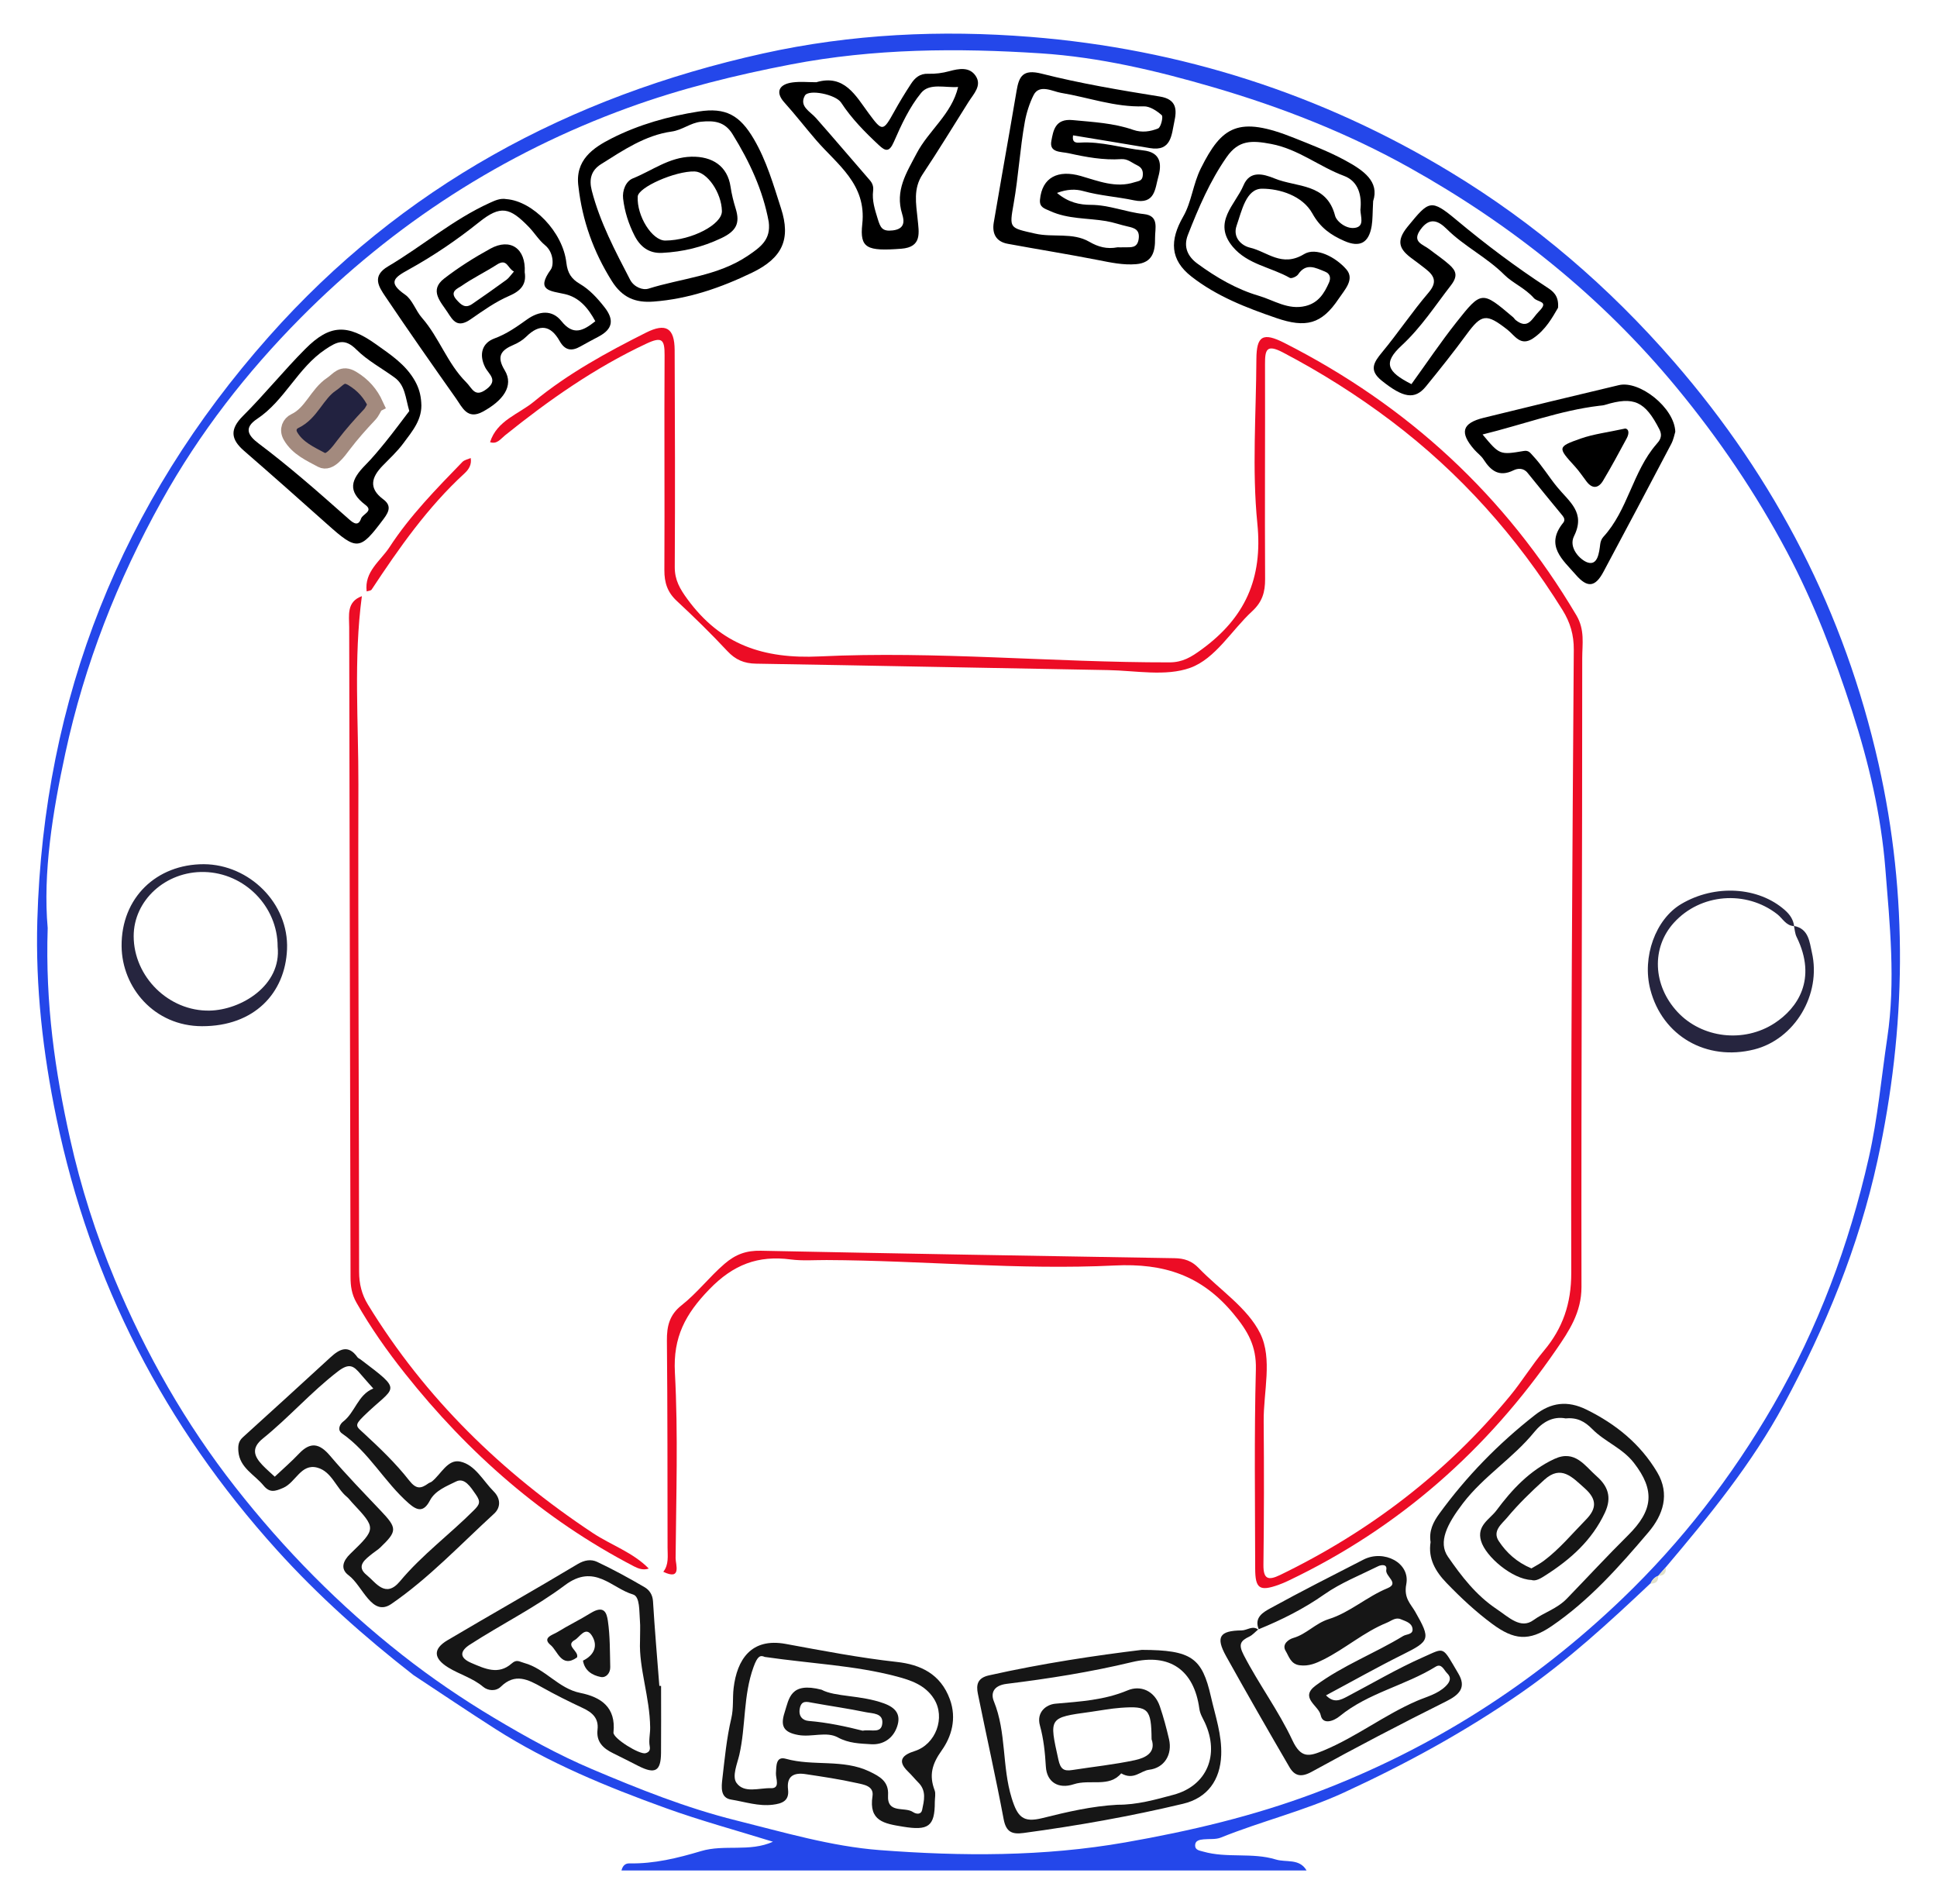 <svg
   xmlns:dc="http://purl.org/dc/elements/1.1/"
   xmlns:cc="http://creativecommons.org/ns#"
   xmlns:rdf="http://www.w3.org/1999/02/22-rdf-syntax-ns#"
   xmlns:svg="http://www.w3.org/2000/svg"
   xmlns="http://www.w3.org/2000/svg"
   id="svg2"
   xml:space="preserve"
   enable-background="new 0 0 375.349 368.912"
   viewBox="0 0 375.349 368.912"
   height="368.912px"
   width="375.349px"
   y="0px"
   x="0px"
   version="1.1"><defs
     id="defs70" /><g
     id="Layer_2" /><g
     id="g6"><path
       d="m 120.43,362.396 c 0.197,-0.801 0.641,-1.39 1.52,-1.371 4.788,0.098 9.389,-1.032 13.9,-2.382 4.521,-1.353 9.387,0.232 13.933,-1.814 -7.041,-2.187 -14.004,-4.07 -20.767,-6.513 -11.436,-4.129 -22.688,-8.742 -32.997,-15.32 C 90.678,331.587 85.427,328.037 80.135,324.551 70.657,317.172 61.698,309.213 53.643,300.294 31.914,276.236 17.535,248.422 10.933,216.613 8.309,203.969 6.863,191.228 7.232,178.328 8.47,135.198 23.506,97.448 52.095,65.213 77.817,36.211 110.263,18.684 147.881,10.354 c 17.088,-3.785 34.486,-4.588 51.808,-3.205 29.081,2.321 56.381,11.059 81.369,26.192 16.352,9.903 30.734,22.242 43.341,36.776 19.706,22.722 33.026,48.59 39.617,77.843 5.764,25.583 5.384,51.227 -0.196,76.873 -3.638,16.714 -10.088,32.336 -18.135,47.252 -6.188,11.471 -14.474,21.616 -22.897,31.569 -0.482,0.547 -0.965,1.093 -1.447,1.638 0,0 -0.015,0.016 -0.014,0.016 -0.709,0.285 -1.199,0.787 -1.476,1.498 l -0.051,-0.008 c -7.959,7.514 -15.995,14.895 -25.036,21.175 -10.853,7.538 -22.349,13.803 -34.327,19.322 -7.738,3.566 -16.009,5.561 -23.87,8.729 -0.994,0.401 -2.216,0.229 -3.329,0.341 -0.759,0.078 -1.624,0.202 -1.65,1.146 -0.026,0.942 0.829,1.019 1.572,1.23 4.607,1.316 9.487,0.128 14.061,1.528 2.011,0.615 4.577,-0.252 5.96,2.125 M 9.241,179.813 c -0.478,14.687 1.431,27.798 4.344,40.857 2.086,9.355 4.987,18.431 8.652,27.206 6.012,14.398 13.689,27.916 23.353,40.242 9.501,12.119 20.226,22.992 32.351,32.521 5.664,4.45 11.598,8.491 17.746,12.165 6.145,3.672 12.464,7.183 19.044,9.967 9.077,3.842 18.23,7.514 27.888,9.92 9.229,2.299 18.455,5.043 27.859,5.76 15.851,1.209 31.717,1.288 47.604,-1.497 12.597,-2.208 24.895,-5.112 36.813,-9.603 22.373,-8.433 42.175,-21.031 59.428,-37.568 11.55,-11.071 21.269,-23.641 29.279,-37.472 8.697,-15.019 14.703,-31.094 18.539,-48.04 1.738,-7.681 2.419,-15.471 3.575,-23.214 1.639,-10.973 0.484,-21.965 -0.38,-32.822 -0.817,-10.286 -3.212,-20.512 -6.429,-30.441 -3.436,-10.603 -7.383,-20.988 -12.619,-30.85 C 340.251,95.576 333.081,85.012 324.865,75.062 310.336,57.465 292.879,43.508 273.073,32.454 261.089,25.765 248.358,20.774 235.135,16.912 224.155,13.704 213.019,11.075 201.7,10.338 185.551,9.286 169.392,9.383 153.274,12.481 142.506,14.55 131.962,17.155 121.723,20.878 97.534,29.675 76.292,43.393 58.238,61.609 47.799,72.142 38.692,83.824 31.351,97.013 22.727,112.507 16.384,128.717 12.669,145.888 10.177,157.41 8.298,169.162 9.241,179.813 Z"
       id="path8"
       style="clip-rule:evenodd;fill:#2447ea;fill-rule:evenodd;fill-opacity:1" /><path
       d="m 321.34,305.292 c 0.482,-0.545 0.965,-1.091 1.447,-1.638 0.121,1.076 -0.306,1.672 -1.447,1.638 z"
       id="path10"
       style="clip-rule:evenodd;fill:#e1e1ca;fill-rule:evenodd" /><path
       d="m 319.851,306.806 c 0.276,-0.711 0.767,-1.213 1.476,-1.498 0.059,1.043 -0.439,1.536 -1.476,1.498 z"
       id="path12"
       style="clip-rule:evenodd;fill:#e1e1ca;fill-rule:evenodd" /><path
       d="m 128.532,304.53 c 1.105,-1.407 0.83,-3.068 0.827,-4.665 -0.02,-13.375 -0.001,-26.75 -0.127,-40.124 -0.026,-2.798 0.493,-4.998 2.843,-6.849 3.019,-2.376 5.372,-5.485 8.312,-8.02 2.177,-1.876 4.254,-2.602 7.031,-2.545 26.733,0.544 53.469,1.007 80.204,1.444 1.868,0.03 3.328,0.525 4.645,1.895 4.054,4.215 9.48,7.711 11.939,12.689 2.418,4.896 0.617,11.286 0.668,17.019 0.08,9.249 0.072,18.5 -0.047,27.749 -0.037,2.854 0.911,3.148 3.246,2.018 17.296,-8.386 32.245,-19.804 44.492,-34.631 2.339,-2.83 4.257,-6.006 6.645,-8.854 3.59,-4.278 5.279,-9.067 5.266,-15.033 -0.093,-40.243 0.224,-80.488 0.491,-120.732 0.02,-2.878 -0.68,-5.282 -2.19,-7.71 -8.854,-14.231 -19.851,-26.542 -33.203,-36.63 -6.598,-4.985 -13.613,-9.407 -20.978,-13.27 -3.192,-1.674 -3.47,-0.492 -3.462,2.284 0.04,13.875 -0.061,27.75 0.016,41.624 0.014,2.535 -0.551,4.435 -2.501,6.233 -4.018,3.704 -7.104,9.19 -11.996,10.962 -4.757,1.723 -10.608,0.536 -15.976,0.443 -22.732,-0.39 -45.463,-0.872 -68.195,-1.244 -2.296,-0.038 -3.964,-0.752 -5.542,-2.445 -3.141,-3.367 -6.441,-6.593 -9.813,-9.73 -1.803,-1.678 -2.396,-3.54 -2.384,-5.959 0.072,-13.875 -0.045,-27.75 0.04,-41.625 0.019,-3.055 -0.502,-3.66 -3.523,-2.245 -9.981,4.676 -18.887,10.925 -27.423,17.791 -0.815,0.655 -1.519,1.755 -2.874,1.299 1.325,-4.21 5.547,-5.42 8.487,-7.846 6.584,-5.432 14.098,-9.536 21.721,-13.369 3.863,-1.942 5.545,-0.93 5.563,3.394 0.058,13.994 0.101,27.988 0.02,41.982 -0.015,2.557 1,4.271 2.479,6.288 6.441,8.778 14.658,11.583 25.588,11.061 22.576,-1.079 45.176,1.182 67.787,1.153 2.567,-0.003 4.219,-1.026 6.234,-2.496 8.396,-6.123 11.879,-13.698 10.808,-24.378 -1.055,-10.517 -0.237,-21.225 -0.189,-31.848 0.021,-4.568 1.26,-5.285 5.449,-3.158 23.921,12.148 42.857,29.604 56.56,52.76 1.677,2.833 1.131,5.577 1.132,8.287 0.014,40.618 -0.211,81.236 -0.145,121.854 0.008,4.942 -2.447,8.575 -4.875,12.107 -13.347,19.417 -30.481,34.571 -51.847,44.76 -0.67,0.319 -1.353,0.621 -2.052,0.866 -3.611,1.262 -4.449,0.7 -4.455,-3.195 -0.02,-12.87 -0.201,-25.745 0.133,-38.607 0.118,-4.517 -1.572,-7.412 -4.365,-10.773 -6.174,-7.427 -13.449,-9.797 -23.017,-9.326 -18.583,0.913 -37.186,-0.971 -55.795,-1.055 -2.32,-0.011 -4.671,0.184 -6.956,-0.115 -6.327,-0.828 -11.113,0.97 -15.781,5.79 -4.63,4.782 -7.036,9.251 -6.666,16.111 0.646,11.965 0.236,23.989 0.137,35.986 -0.011,1.172 1.241,4.374 -2.386,2.628 z"
       id="path14"
       style="clip-rule:evenodd;fill:#ec0c25;fill-rule:evenodd;fill-opacity:1" /><path
       d="m 243.913,315.657 c -0.942,-2.298 0.908,-3.318 2.281,-4.072 5.938,-3.261 11.985,-6.322 18.016,-9.414 3.934,-2.016 9.095,0.607 8.298,4.752 -0.524,2.73 0.861,3.814 1.751,5.38 2.977,5.235 2.854,5.626 -2.392,8.233 -4.951,2.46 -9.772,5.184 -14.914,7.931 1.511,1.57 2.798,0.921 4.087,0.244 4.927,-2.587 9.737,-5.436 14.816,-7.674 4.211,-1.855 3.544,-2.199 6.743,3.212 1.591,2.69 0.225,4.094 -2.375,5.389 -8.771,4.37 -17.46,8.916 -26.045,13.64 -2.089,1.149 -3.323,0.793 -4.324,-0.925 -4.146,-7.116 -8.245,-14.26 -12.252,-21.456 -2.074,-3.726 -1.291,-4.968 2.992,-5.009 1.08,-0.01 2.101,-1.005 3.206,-0.175 -0.567,0.466 -1.066,1.06 -1.704,1.366 -1.739,0.836 -2.157,1.516 -1.084,3.592 2.922,5.649 6.751,10.792 9.429,16.504 1.678,3.577 3.265,3.137 6.075,1.965 6.325,-2.636 11.766,-6.885 18.055,-9.602 1.86,-0.804 3.983,-1.299 5.559,-2.83 0.885,-0.861 1.166,-1.691 0.288,-2.531 -0.601,-0.574 -1.056,-1.979 -2.213,-1.264 -5.955,3.68 -13.081,5.07 -18.606,9.593 -1.218,0.998 -3.299,1.693 -3.672,-0.19 -0.368,-1.866 -4.184,-3.373 -0.975,-5.754 5.255,-3.896 11.407,-6.209 16.951,-9.591 0.646,-0.394 2.011,-0.245 1.803,-1.479 -0.187,-1.105 -1.352,-1.385 -2.245,-1.767 -1.042,-0.445 -1.813,0.3 -2.732,0.675 -4.432,1.804 -8.023,5.01 -12.258,7.129 -1.476,0.738 -2.864,1.33 -4.607,1.113 -1.764,-0.219 -2.086,-1.721 -2.734,-2.785 -0.803,-1.317 0.637,-2.266 1.471,-2.504 2.573,-0.733 4.269,-2.841 6.908,-3.666 4.038,-1.264 7.344,-4.326 11.35,-5.974 2.416,-0.993 -0.484,-2.278 -0.228,-3.584 0.216,-1.095 -0.936,-0.996 -1.583,-0.675 -3.517,1.747 -7.242,3.217 -10.427,5.452 -3.994,2.802 -8.247,4.928 -12.709,6.751 z"
       id="path16"
       style="clip-rule:evenodd;fill:#161616;fill-rule:evenodd;fill-opacity:1" /><path
       d="m 204.821,37.38 c 2.226,1.873 4.423,2.306 6.546,2.309 3.559,0.006 6.814,1.415 10.284,1.786 3.044,0.327 2.145,2.791 2.173,4.679 0.039,2.582 -0.493,4.756 -3.651,5.027 -2.504,0.215 -4.909,-0.311 -7.352,-0.79 -5.833,-1.143 -11.705,-2.077 -17.551,-3.157 -2.261,-0.417 -3.061,-1.982 -2.698,-4.132 1.007,-5.958 2.069,-11.907 3.106,-17.86 0.442,-2.542 0.886,-5.083 1.311,-7.628 0.468,-2.801 1.203,-4.271 4.862,-3.342 7.522,1.909 15.217,3.197 22.891,4.429 3.378,0.542 3.298,2.666 2.815,4.89 -0.539,2.486 -0.548,5.813 -4.729,5.101 -4.96,-0.844 -9.927,-1.646 -14.897,-2.468 -0.224,1.47 0.643,1.449 1.364,1.404 4.17,-0.26 8.136,1.075 12.214,1.506 3.465,0.366 3.635,2.698 2.943,5.145 -0.636,2.248 -0.595,5.393 -4.716,4.527 -3.247,-0.682 -6.587,-0.891 -9.823,-1.789 -1.447,-0.402 -3.082,-0.397 -5.092,0.363 z m 11.721,10.537 c 0.358,0 0.857,0.014 1.355,-0.002 1.207,-0.041 2.501,0.249 2.757,-1.635 0.24,-1.775 -0.811,-2.108 -2.101,-2.393 -1.417,-0.312 -2.76,-0.809 -4.23,-1.055 -3.6,-0.604 -7.366,-0.362 -10.815,-1.938 -1.076,-0.492 -2.122,-0.697 -1.981,-2.207 0.405,-4.357 3.517,-5.846 7.91,-4.589 3.313,0.947 6.755,2.4 10.412,1.21 0.712,-0.231 1.468,-0.207 1.588,-1.22 0.117,-0.992 -0.163,-1.632 -1.113,-2.079 -0.993,-0.468 -1.791,-1.262 -3.051,-1.178 -3.453,0.229 -6.823,-0.394 -10.181,-1.139 -1.526,-0.339 -3.811,-0.071 -3.359,-2.409 0.37,-1.922 0.692,-4.346 4.116,-4.016 3.974,0.383 7.944,0.569 11.737,1.893 1.692,0.591 3.347,0.327 4.83,-0.275 0.537,-0.218 1.028,-2.268 0.706,-2.56 -0.943,-0.852 -2.324,-1.761 -3.501,-1.72 -5.566,0.193 -10.708,-1.739 -16.048,-2.618 -1.522,-0.251 -4.173,-1.772 -5.286,0.436 -0.777,1.541 -1.384,3.442 -1.697,5.169 -0.949,5.24 -1.238,10.598 -2.165,15.842 -0.86,4.871 -0.866,4.685 4.166,5.829 3.5,0.797 7.267,-0.283 10.492,1.581 1.72,0.995 3.394,1.462 5.459,1.073 z"
       id="path18"
       style="clip-rule:evenodd;fill:#000000;fill-rule:evenodd;fill-opacity:1" /><path
       d="m 46.194,281.206 c -0.084,-1.059 -0.017,-1.941 0.863,-2.736 5.688,-5.136 11.337,-10.315 16.987,-15.494 1.748,-1.603 3.457,-2.519 5.217,-0.027 0.135,0.192 0.406,0.285 0.604,0.435 8.519,6.441 6.663,5.03 0.562,11.027 -1.845,1.813 -1.383,1.937 0.062,3.272 3.095,2.863 6.188,5.807 8.771,9.114 1.417,1.815 2.306,1.638 3.765,0.595 0.201,-0.144 0.469,-0.196 0.661,-0.349 1.789,-1.418 3.056,-4.386 5.49,-3.867 2.904,0.62 4.428,3.721 6.498,5.789 1.287,1.287 1.456,3.035 0.07,4.306 -6.521,5.977 -12.674,12.521 -19.904,17.485 -3.789,2.602 -5.542,-3.517 -8.293,-5.556 -1.645,-1.219 -1.088,-2.782 0.299,-4.123 5.092,-4.927 5.078,-4.941 0.374,-9.974 -0.339,-0.362 -0.628,-0.782 -1.007,-1.093 -2.095,-1.723 -2.938,-4.915 -5.724,-5.66 -3.164,-0.847 -4.169,2.846 -6.585,3.908 -1.647,0.723 -2.655,0.993 -3.839,-0.445 -1.746,-2.12 -4.61,-3.418 -4.871,-6.607 z m 7.049,4.898 c 1.62,-1.529 3.231,-2.915 4.683,-4.452 2.231,-2.363 3.984,-2.023 6.032,0.393 3.118,3.678 6.494,7.141 9.815,10.645 3.209,3.385 3.238,3.951 -0.092,7.144 -0.433,0.415 -0.964,0.727 -1.435,1.104 -1.43,1.147 -3.389,2.465 -1.167,4.243 1.731,1.385 3.599,4.577 6.423,1.192 4.275,-5.124 9.666,-9.096 14.356,-13.797 1.084,-1.086 1.326,-1.613 0.366,-2.995 -1.042,-1.5 -2.197,-3.371 -3.861,-2.54 -1.785,0.891 -4.04,1.733 -5.049,3.668 -1.227,2.352 -2.486,1.969 -4.08,0.58 -4.731,-4.123 -7.709,-9.915 -12.955,-13.559 -1.008,-0.701 -0.378,-1.846 0.19,-2.277 2.355,-1.789 2.859,-5.223 5.869,-6.432 -0.838,-0.948 -1.674,-1.862 -2.474,-2.809 -1.319,-1.559 -2.154,-2.221 -4.395,-0.497 -5.184,3.986 -9.47,8.909 -14.521,12.983 -2.304,1.858 -1.738,3.424 -0.102,5.15 0.758,0.798 1.602,1.512 2.397,2.256 z"
       id="path20"
       style="clip-rule:evenodd;fill:#161616;fill-rule:evenodd;fill-opacity:1" /><path
       d="m 266.086,38.971 c -0.126,2.312 -0.082,3.575 -0.283,4.797 -0.545,3.306 -2.297,4.242 -5.309,2.915 -2.6,-1.145 -4.64,-2.541 -6.188,-5.332 -1.899,-3.424 -6.315,-4.803 -9.764,-4.791 -3.073,0.01 -3.91,4.274 -4.913,7.158 -0.813,2.339 1.014,3.899 2.591,4.263 3.345,0.772 6.164,3.881 10.475,1.256 2.338,-1.424 6.173,0.602 8.205,2.958 1.661,1.926 -0.344,3.964 -1.484,5.671 -3.32,4.968 -6.364,5.717 -12.118,3.742 -5.833,-2.002 -11.538,-4.211 -16.431,-8.035 -4.143,-3.237 -4.241,-7.004 -1.581,-11.625 1.619,-2.812 1.886,-6.284 3.42,-9.349 4.062,-8.115 7.225,-10.226 18.101,-5.863 3.327,1.334 6.666,2.608 9.829,4.322 3.599,1.95 6.697,4.113 5.45,7.913 z m -2.47,1.689 c 0.304,-2.7 -0.334,-5.525 -3.181,-6.585 -4.812,-1.792 -8.815,-5.175 -14.095,-6.181 -3.818,-0.728 -6.33,-0.768 -8.635,2.534 -3.248,4.652 -5.462,9.835 -7.52,15.091 -0.933,2.382 0.045,4.232 1.834,5.546 3.638,2.672 7.615,4.986 11.892,6.237 2.909,0.85 5.688,2.816 9.071,1.986 2.516,-0.618 3.633,-2.473 4.547,-4.526 0.318,-0.717 0.381,-1.681 -0.79,-2.147 -1.86,-0.743 -3.635,-1.75 -5.197,0.555 -0.282,0.418 -1.28,0.851 -1.601,0.667 -3.653,-2.085 -8.185,-2.578 -11.073,-6.041 -3.96,-4.75 0.507,-8.125 2.087,-11.87 1.221,-2.894 3.724,-2.296 6.069,-1.335 4.266,1.746 10.051,0.852 11.687,7.213 0.283,1.103 2.287,2.762 4.091,2.293 1.55,-0.404 0.878,-2.037 0.814,-3.437 z"
       id="path22"
       style="clip-rule:evenodd;fill:#000000;fill-rule:evenodd;fill-opacity:1" /><path
       d="m 181.146,349.102 c 0.016,4.808 -1.288,5.608 -6.196,4.804 -3.611,-0.592 -6.625,-1.064 -5.879,-5.917 0.31,-2.017 -1.799,-2.247 -3.119,-2.545 -3.247,-0.732 -6.554,-1.214 -9.849,-1.713 -2.236,-0.339 -3.714,0.343 -3.396,2.989 0.268,2.225 -1.208,2.717 -2.939,2.935 -2.778,0.352 -5.43,-0.563 -8.105,-0.995 -2.103,-0.34 -1.868,-2.442 -1.686,-4.018 0.455,-3.919 0.826,-7.879 1.729,-11.704 0.476,-2.015 0.221,-3.948 0.456,-5.901 0.651,-5.432 3.353,-9.769 10.078,-8.535 7.121,1.306 14.304,2.697 21.555,3.496 4.532,0.5 8.467,2.291 10.271,7.24 1.367,3.747 0.299,7.256 -1.579,9.892 -1.917,2.687 -2.469,4.838 -1.376,7.74 0.246,0.654 0.035,1.483 0.035,2.232 z m -32.954,-28.077 c -0.886,-0.404 -1.406,-0.146 -2.162,1.919 -2.033,5.557 -1.481,11.445 -2.773,17.084 -0.367,1.604 -1.451,4.112 -0.548,5.389 1.494,2.111 4.403,0.962 6.658,1.039 1.893,0.064 0.932,-1.865 0.993,-2.914 0.083,-1.416 -0.018,-3.328 1.917,-2.785 5.325,1.495 11.065,-0.007 16.221,2.471 1.992,0.958 3.749,1.916 3.587,4.568 -0.226,3.697 3.198,2.188 4.814,3.27 0.707,0.474 1.602,0.498 1.787,-0.386 0.376,-1.79 0.881,-3.69 -0.688,-5.274 -0.701,-0.708 -1.329,-1.489 -2.047,-2.18 -2.308,-2.219 -0.834,-3.289 1.282,-3.958 4.094,-1.292 6.042,-6.486 3.749,-10.127 -1.691,-2.686 -4.501,-3.612 -7.248,-4.338 -8.094,-2.138 -16.475,-2.467 -25.542,-3.778 z"
       id="path24"
       style="clip-rule:evenodd;fill:#161616;fill-rule:evenodd;fill-opacity:1" /><path
       d="m 98.141,38.579 c 5.119,0.398 10.929,6.351 11.608,12.319 0.227,2.001 0.972,3.135 2.603,4.096 1.919,1.13 3.403,2.764 4.793,4.535 1.917,2.443 1.576,4.226 -1.108,5.664 -1.191,0.638 -2.392,1.262 -3.565,1.931 -1.7,0.969 -2.993,0.787 -4.026,-1.051 -1.724,-3.065 -3.879,-3.402 -6.452,-0.863 -0.687,0.677 -1.578,1.222 -2.472,1.601 -2.438,1.036 -3.367,2.217 -1.721,4.923 1.847,3.038 -0.351,5.919 -4.255,8.032 -2.997,1.623 -3.969,-0.853 -5.18,-2.566 -4.623,-6.541 -9.214,-13.106 -13.69,-19.748 -1.285,-1.906 -2.665,-3.961 0.511,-5.837 6.678,-3.945 12.61,-9.088 19.743,-12.322 1.047,-0.477 2.039,-0.929 3.211,-0.714 z m 17.217,23.66 c -1.388,-2.573 -3.13,-4.628 -5.889,-5.257 -2.776,-0.634 -5.737,-0.613 -2.739,-4.755 0.594,-0.821 0.578,-3.333 -1.108,-4.715 -1.212,-0.992 -2.056,-2.418 -3.162,-3.555 -3.677,-3.778 -5.432,-4.268 -9.636,-0.902 -4.315,3.454 -8.834,6.523 -13.625,9.17 -2.772,1.532 -4.166,2.456 -0.705,4.859 1.432,0.995 2.044,3.095 3.264,4.485 3.355,3.825 4.921,8.852 8.576,12.487 1.188,1.181 1.652,3.056 3.928,1.346 2.37,-1.779 0.424,-2.878 -0.272,-4.28 -1.202,-2.42 -0.603,-4.658 1.818,-5.546 2.385,-0.875 4.333,-2.268 6.311,-3.677 2.378,-1.694 4.885,-1.915 6.67,0.316 2.293,2.865 4.189,1.913 6.569,0.024 z"
       id="path26"
       style="clip-rule:evenodd;fill:#000000;fill-rule:evenodd;fill-opacity:1" /><path
       d="m 158.184,15.931 c 5.454,-1.613 7.626,2.611 10.172,6.053 2.609,3.526 2.759,3.549 4.921,-0.359 1.015,-1.836 2.112,-3.632 3.261,-5.387 0.76,-1.162 1.71,-2.01 3.333,-1.948 1.351,0.052 2.76,-0.138 4.068,-0.495 1.917,-0.523 3.937,-0.868 5.125,0.908 1.261,1.887 -0.401,3.486 -1.382,5.041 -2.955,4.682 -5.827,9.42 -8.899,14.025 -1.864,2.792 -1.262,5.699 -0.971,8.649 0.26,2.636 0.899,5.46 -3.159,5.771 -6.656,0.507 -8.083,-0.068 -7.562,-4.789 0.855,-7.747 -4.877,-11.539 -8.931,-16.238 -2.08,-2.411 -4.039,-4.947 -6.177,-7.321 -1.78,-1.976 -1.06,-3.529 1.619,-3.875 1.473,-0.191 2.989,-0.035 4.582,-0.035 z m 27.478,0.917 c -2.443,0.206 -5.535,-0.831 -7.155,1.141 -2.273,2.766 -3.846,6.19 -5.303,9.515 -0.901,2.058 -1.644,1.783 -2.901,0.612 -2.7,-2.517 -5.279,-5.132 -7.319,-8.244 -1.033,-1.576 -6.306,-2.657 -7.03,-1.327 -1.132,2.076 1.026,3.031 2.165,4.322 3.515,3.984 6.949,8.04 10.435,12.05 0.533,0.613 0.737,1.251 0.638,2.05 -0.233,1.885 0.327,3.595 0.879,5.397 0.526,1.719 0.854,2.527 2.938,2.276 2.41,-0.291 2.22,-1.869 1.81,-3.176 -1.428,-4.544 0.834,-7.978 2.795,-11.724 2.35,-4.49 6.803,-7.608 8.048,-12.892 z"
       id="path28"
       style="clip-rule:evenodd;fill:#000000;fill-rule:evenodd;fill-opacity:1" /><path
       d="m 277.216,298.782 c -0.333,-2.168 0.473,-3.842 1.706,-5.535 5.275,-7.244 11.469,-13.576 18.515,-19.09 3.113,-2.436 6.3,-2.873 10.014,-1.039 5.707,2.818 10.415,6.649 13.673,12.12 2.537,4.262 1.12,8.318 -1.693,11.63 -5.661,6.665 -11.492,13.243 -18.8,18.215 -4.371,2.974 -7.267,2.649 -11.459,-0.45 -3.209,-2.373 -6.09,-5.067 -8.849,-7.925 -2.165,-2.242 -3.615,-4.729 -3.107,-7.926 z m 26.178,-23.97 c -2.478,-0.466 -4.528,0.728 -6.074,2.631 -4.136,5.089 -9.825,8.559 -13.849,13.832 -3.033,3.977 -4.853,7.505 -2.885,10.342 2.622,3.781 5.418,7.449 9.441,10.141 2.36,1.578 4.641,3.938 7.118,2.138 2.075,-1.509 4.556,-2.178 6.495,-4.184 3.947,-4.08 7.808,-8.26 11.838,-12.251 4.851,-4.807 5.3,-8.702 1.102,-14.081 -2.215,-2.837 -5.615,-4.048 -8.021,-6.493 -1.47,-1.498 -2.955,-2.294 -5.165,-2.075 z"
       id="path30"
       style="clip-rule:evenodd;fill:#161616;fill-rule:evenodd;fill-opacity:1" /><path
       d="m 128.102,326.638 c 0,4.327 0.029,8.656 -0.009,12.983 -0.031,3.534 -1.145,4.164 -4.346,2.549 -1.645,-0.831 -3.282,-1.679 -4.938,-2.485 -1.914,-0.934 -3.294,-2.199 -3.022,-4.563 0.258,-2.237 -1.021,-3.345 -2.871,-4.207 -2.677,-1.25 -5.328,-2.57 -7.903,-4.017 -2.675,-1.502 -5.194,-2.813 -7.953,-0.113 -0.976,0.955 -2.515,0.805 -3.435,0.029 -2.03,-1.711 -4.562,-2.391 -6.75,-3.732 -2.897,-1.776 -3.007,-3.607 -0.156,-5.295 8.367,-4.952 16.84,-9.727 25.176,-14.729 1.375,-0.824 2.649,-1.004 3.831,-0.445 3.13,1.48 6.179,3.147 9.17,4.894 0.908,0.529 1.562,1.426 1.641,2.738 0.331,5.469 0.806,10.928 1.228,16.389 0.111,0 0.224,0.002 0.337,0.004 z m -4.081,-8.683 c 0,-1.717 0.078,-2.846 -0.018,-3.958 -0.156,-1.811 0.032,-4.672 -1.331,-5.071 -4.186,-1.229 -7.462,-6.106 -13.211,-1.792 -5.724,4.296 -12.332,7.576 -18.422,11.513 -1.818,1.176 -2.177,2.486 0.284,3.539 2.621,1.121 5.256,2.384 7.817,0.119 0.985,-0.87 1.447,-0.382 2.447,-0.108 4.085,1.115 6.617,4.941 10.85,5.795 4.017,0.81 6.961,2.777 6.441,7.665 -0.121,1.138 5.072,4.335 6.211,4.021 0.611,-0.168 0.968,-0.519 0.812,-1.356 -0.22,-1.181 0.1,-2.399 0.087,-3.621 -0.059,-5.866 -2.194,-11.471 -1.967,-16.746 z"
       id="path32"
       style="clip-rule:evenodd;fill:#161616;fill-rule:evenodd;fill-opacity:1" /><path
       d="m 70.122,115.504 c -1.623,12.154 -0.643,24.364 -0.673,36.544 -0.078,31.449 0.124,62.898 0.138,94.348 10e-4,2.354 0.516,4.412 1.711,6.365 11.09,18.125 25.95,32.567 43.562,44.245 3.567,2.364 7.774,3.745 10.859,6.896 -1.028,0.355 -1.956,0.047 -2.864,-0.425 -17.579,-9.138 -32.103,-21.904 -44.368,-37.354 -3.46,-4.357 -6.654,-8.879 -9.41,-13.736 -0.939,-1.656 -1.146,-3.213 -1.15,-4.95 -0.092,-41.976 -0.191,-83.951 -0.26,-125.926 -0.004,-2.286 -0.558,-4.906 2.455,-6.007 z"
       id="path34"
       style="clip-rule:evenodd;fill:#ec0c25;fill-rule:evenodd;fill-opacity:1" /><path
       d="m 324.635,83.649 c -0.158,0.492 -0.33,1.496 -0.78,2.353 -4.353,8.283 -8.73,16.553 -13.149,24.801 -1.588,2.964 -3.095,3.149 -5.342,0.566 -2.522,-2.9 -6.043,-5.66 -2.444,-10.092 0.364,-0.448 0.228,-0.923 -0.118,-1.346 -2.269,-2.771 -4.557,-5.525 -6.794,-8.32 -0.802,-1.001 -1.926,-0.881 -2.718,-0.492 -2.773,1.366 -4.391,0.108 -5.813,-2.106 -0.463,-0.72 -1.218,-1.246 -1.791,-1.903 -2.896,-3.318 -2.381,-5.133 1.827,-6.166 8.723,-2.142 17.451,-4.255 26.19,-6.325 4.017,-0.951 10.786,4.395 10.932,9.03 z m -37.345,0.53 c 3.302,3.958 3.306,3.983 8.008,3.193 0.949,-0.16 1.25,0.398 1.773,0.956 1.75,1.863 3.069,4.075 4.646,5.999 2.399,2.923 5.586,4.955 3.293,9.553 -1.129,2.263 1.227,4.619 2.609,5.087 1.979,0.671 2.259,-1.85 2.473,-3.572 0.06,-0.474 0.267,-1.014 0.584,-1.358 4.797,-5.2 5.679,-12.644 10.294,-17.968 0.551,-0.635 1.321,-1.453 0.573,-2.909 -2.756,-5.366 -4.897,-6.452 -10.548,-4.711 -0.35,0.108 -0.728,0.124 -1.095,0.168 -7.625,0.913 -14.774,3.637 -22.61,5.562 z"
       id="path36"
       style="clip-rule:evenodd;fill:#000000;fill-rule:evenodd;fill-opacity:1" /><path
       d="m 112.097,36.194 c -0.748,-5.191 2.856,-7.585 6.506,-9.427 5.253,-2.65 10.939,-4.242 16.784,-5.164 5.251,-0.828 7.988,0.731 10.684,5.327 2.485,4.235 3.8,8.871 5.278,13.445 1.925,5.956 0.286,9.602 -5.598,12.445 -6.042,2.918 -12.353,5.109 -19.128,5.611 -3.474,0.257 -6.025,-0.729 -8.076,-4 -3.556,-5.675 -5.702,-11.689 -6.45,-18.237 z m 36.867,6.794 c -1.118,-6.124 -3.728,-11.698 -7.024,-17.013 -1.473,-2.376 -3.502,-2.659 -6.089,-2.391 -2.095,0.217 -3.596,1.613 -5.721,1.907 -5.086,0.706 -9.377,3.623 -13.662,6.317 -1.9,1.195 -2.367,2.899 -1.788,5.138 1.587,6.135 4.525,11.658 7.407,17.224 0.795,1.535 2.568,2.076 3.521,1.773 6.461,-2.048 13.442,-2.419 19.338,-6.414 2.506,-1.697 4.452,-3.128 4.018,-6.541 z"
       id="path38"
       style="clip-rule:evenodd;fill:#000000;fill-rule:evenodd;fill-opacity:1" /><path
       d="m 221.263,319.656 c 9.64,0.033 11.675,1.518 13.394,9.089 0.846,3.72 2.138,7.381 1.986,11.3 -0.188,4.85 -2.668,8.301 -7.379,9.427 -10.2,2.438 -20.521,4.261 -30.917,5.662 -2.239,0.303 -3.391,-0.179 -3.862,-2.684 -1.529,-8.123 -3.35,-16.191 -4.994,-24.295 -0.347,-1.706 -0.104,-3.051 2.128,-3.553 10.401,-2.339 20.917,-3.89 29.644,-4.946 z m -4.728,30.007 c 3.752,0.031 7.347,-0.982 10.885,-1.938 6.484,-1.75 8.935,-7.73 6.065,-13.962 -0.407,-0.885 -0.934,-1.656 -1.078,-2.713 -1.029,-7.523 -5.769,-10.773 -13.067,-9.021 -7.995,1.919 -16.112,3.207 -24.251,4.207 -2.729,0.336 -3.083,1.95 -2.501,3.378 2.458,6.038 1.556,12.624 3.452,18.752 1.144,3.697 2.217,4.815 5.951,3.883 4.796,-1.198 9.593,-2.317 14.544,-2.586 z"
       id="path40"
       style="clip-rule:evenodd;fill:#161616;fill-rule:evenodd;fill-opacity:1" /><path
       d="m 81.626,77.942 c 0.294,3.294 -1.734,5.606 -3.485,7.969 -1.164,1.571 -2.633,2.921 -4.004,4.333 -2.156,2.218 -2.76,4.348 0.12,6.488 1.559,1.159 1.223,2.279 0.115,3.76 -4.637,6.194 -5.148,6.273 -10.979,1.063 C 58.056,96.786 52.7,92.039 47.294,87.348 c -2.592,-2.249 -2.791,-4.186 -0.211,-6.761 4.181,-4.172 7.91,-8.796 12.077,-12.983 4.771,-4.794 8.175,-4.852 13.727,-0.886 2.818,2.013 5.688,3.872 7.495,7.036 0.786,1.378 1.146,2.708 1.244,4.188 z m -2.316,1.696 c -0.747,-2.61 -0.809,-4.989 -2.811,-6.462 -2.475,-1.82 -5.278,-3.295 -7.423,-5.436 -2.299,-2.295 -3.792,-1.55 -6.057,-0.029 -5.356,3.595 -7.852,9.9 -13.193,13.445 -2.649,1.758 -1.759,3.226 0.319,4.787 2.831,2.127 5.584,4.365 8.293,6.647 3.135,2.641 6.195,5.372 9.271,8.083 0.869,0.766 1.751,1.292 2.261,-0.209 0.299,-0.882 2.452,-1.414 0.857,-2.625 -3.555,-2.7 -2.833,-4.903 0.001,-7.768 1.308,-1.321 2.586,-2.858 3.805,-4.357 1.675,-2.062 3.244,-4.206 4.677,-6.076 z"
       id="path42"
       style="clip-rule:evenodd;fill:#000000;fill-rule:evenodd;fill-opacity:1" /><path
       d="m 301.915,59.633 c -1.067,1.818 -2.364,4.243 -4.809,5.902 -2.467,1.675 -3.569,-0.533 -4.987,-1.646 -4.087,-3.208 -5.018,-3.073 -7.939,0.915 -2.519,3.437 -5.178,6.775 -7.874,10.075 -2.157,2.641 -4.422,2.196 -8.56,-1.129 -2.519,-2.024 -1.559,-3.529 0.081,-5.508 3.106,-3.75 5.82,-7.829 8.981,-11.528 1.702,-1.992 1.214,-3.221 -0.495,-4.57 -0.872,-0.688 -1.759,-1.36 -2.656,-2.015 -2.435,-1.776 -3.255,-3.327 -0.881,-6.224 4.152,-5.067 4.462,-5.455 9.508,-1.243 5.588,4.665 11.383,9.019 17.476,12.999 1.083,0.709 2.354,1.55 2.155,3.972 z m -28.412,14.796 c 2.941,-4.067 5.67,-8.13 8.694,-11.958 4.892,-6.189 4.975,-6.125 11.008,-1.011 0.189,0.16 0.31,0.401 0.503,0.554 2.452,1.935 3.165,-0.345 4.505,-1.679 2.053,-2.042 -0.238,-1.731 -0.984,-2.583 -1.672,-1.908 -4.132,-2.925 -5.685,-4.477 -3.438,-3.439 -7.8,-5.532 -11.192,-8.9 -1.651,-1.638 -3.311,-2.352 -5.075,0.084 -1.767,2.438 0.451,2.862 1.689,3.823 1.28,0.994 2.642,1.896 3.85,2.972 1.325,1.18 1.767,2.188 0.331,4.042 -3.075,3.969 -5.756,8.143 -9.536,11.639 -3.622,3.35 -2.893,5.066 1.907,7.495 0.1,0.049 0.224,0.049 -0.015,-0.001 z"
       id="path44"
       style="clip-rule:evenodd;fill:#000000;fill-rule:evenodd;fill-opacity:1" /><path
       d="m 347.626,179.4 c 2.881,0.512 3.026,3.168 3.475,5.109 1.898,8.219 -3.371,16.862 -11.182,18.821 -9.249,2.32 -17.785,-2.606 -20.121,-11.613 -1.636,-6.305 1.011,-13.623 5.99,-16.569 6.562,-3.882 14.981,-3.332 20.078,1.18 1.011,0.894 1.622,1.823 1.801,3.104 -1.585,-0.062 -2.226,-1.49 -3.274,-2.309 -6.057,-4.721 -14.893,-4.013 -20.031,1.655 -4.385,4.838 -4.093,12.121 0.692,17.276 4.723,5.086 12.856,6.089 18.847,2.165 4.387,-2.874 8.29,-8.467 4.242,-16.69 -0.315,-0.638 -0.351,-1.415 -0.517,-2.129 z"
       id="path46"
       style="clip-rule:evenodd;fill:#26253f;fill-rule:evenodd;fill-opacity:1" /><path
       d="m 39.502,167.435 c 8.788,0.051 16.489,7.57 16.119,16.491 -0.353,8.509 -6.368,14.919 -16.485,14.897 -9.247,-0.02 -15.505,-7.492 -15.573,-15.512 -0.08,-9.371 6.762,-15.887 15.939,-15.876 z m 14.299,15.97 c 0.004,-7.782 -6.404,-14.289 -14.243,-14.461 -7.45,-0.163 -13.659,5.492 -13.654,12.434 0.006,7.852 6.783,14.582 14.721,14.423 6.073,-0.121 13.959,-4.842 13.176,-12.396 z"
       id="path48"
       style="clip-rule:evenodd;fill:#26253f;fill-rule:evenodd;fill-opacity:1" /><path
       d="m 91.212,88.744 c 0.216,1.232 -0.333,2.172 -1.189,2.958 -7.165,6.58 -12.689,14.466 -18.008,22.522 -0.154,0.232 -0.635,0.248 -0.962,0.362 -0.492,-3.862 2.688,-5.906 4.428,-8.581 3.97,-6.102 9.078,-11.296 14.125,-16.51 0.386,-0.396 1.064,-0.507 1.606,-0.751 z"
       id="path50"
       style="clip-rule:evenodd;fill:#ec0c25;fill-rule:evenodd;fill-opacity:1" /><path
       d="m 159.197,327.376 c 2.623,1.42 7.575,1.004 12.08,2.644 2.265,0.825 3.366,2.125 2.57,4.487 -0.793,2.355 -2.757,3.578 -5.049,3.431 -2.139,-0.137 -4.301,-0.155 -6.454,-1.327 -2.209,-1.203 -5.042,0.005 -7.644,-0.46 -2.889,-0.516 -3.506,-1.753 -2.661,-4.362 0.876,-2.708 1.088,-5.976 7.158,-4.413 z m 7.964,7.939 c 1.673,-0.316 3.59,0.639 3.807,-1.374 0.223,-2.072 -1.895,-1.94 -3.2,-2.212 -3.396,-0.704 -6.838,-1.186 -10.253,-1.806 -1.148,-0.208 -2.231,-0.579 -2.54,1.127 -0.265,1.464 0.548,2.277 1.732,2.374 3.681,0.305 7.274,1.087 10.454,1.891 z"
       id="path52"
       style="clip-rule:evenodd;fill:#161616;fill-rule:evenodd;fill-opacity:1" /><path
       d="m 101.678,52.742 c 0.355,2.237 -0.624,3.561 -3.001,4.583 -2.643,1.137 -5.095,2.88 -7.455,4.522 -2.569,1.787 -3.43,0.302 -4.482,-1.32 -1.325,-2.044 -3.635,-4.27 -0.67,-6.56 2.806,-2.17 5.848,-4.086 8.962,-5.792 3.868,-2.117 6.901,-0.03 6.646,4.567 z M 99.596,52.601 C 98.354,52.039 98.295,49.977 96.3,51.26 c -2.28,1.467 -4.749,2.65 -6.964,4.201 -0.548,0.384 -2.301,0.979 -0.913,2.566 0.948,1.084 1.746,1.786 3.086,0.867 2.233,-1.531 4.446,-3.092 6.634,-4.686 0.471,-0.343 0.804,-0.877 1.453,-1.607 z"
       id="path54"
       style="clip-rule:evenodd;fill:#000000;fill-rule:evenodd;fill-opacity:1" /><path
       d="m 296.745,306.113 c -3.623,-0.13 -8.838,-4.463 -9.753,-7.57 -0.883,-2.999 1.715,-4.191 3.001,-5.924 3.014,-4.058 6.452,-7.735 11.193,-9.946 4.018,-1.873 5.916,1.328 8.209,3.343 2.112,1.856 3.026,4.007 1.604,7.048 -2.515,5.376 -6.653,9.04 -11.464,12.119 -0.891,0.571 -1.925,1.248 -2.79,0.93 z m 0.012,-2.241 c 0.74,-0.448 1.617,-0.885 2.388,-1.463 3.065,-2.296 5.496,-5.25 8.159,-7.963 2.088,-2.13 2.219,-3.93 -0.228,-6.105 -2.433,-2.163 -4.566,-4.578 -7.816,-1.641 -2.55,2.305 -5.039,4.719 -7.232,7.354 -0.973,1.169 -2.903,2.552 -1.603,4.521 1.505,2.278 3.513,4.11 6.332,5.297 z"
       id="path56"
       style="clip-rule:evenodd;fill:#161616;fill-rule:evenodd;fill-opacity:1" /><path
       d="m 111.813,321.122 c -3.019,2.146 -3.73,-1.256 -5.114,-2.395 -1.743,-1.436 0.442,-1.979 1.296,-2.507 2.091,-1.294 4.373,-2.395 6.4,-3.654 2.685,-1.669 3.171,-0.083 3.4,1.484 0.43,2.942 0.385,5.959 0.457,8.946 0.027,1.162 -0.815,2.119 -1.839,1.916 -1.644,-0.326 -3.124,-1.219 -3.443,-3.169 2.168,-1.05 2.963,-2.886 1.731,-4.839 -1.227,-1.945 -2.39,0.324 -3.286,0.816 -2.018,1.112 0.853,2.158 0.398,3.402 z"
       id="path58"
       style="clip-rule:evenodd;fill:#161616;fill-rule:evenodd;fill-opacity:1" /><path
       d="m 314.932,83.026 c 0.638,0.06 0.866,0.826 0.283,1.907 -1.486,2.755 -2.968,5.516 -4.576,8.199 -0.867,1.448 -2.043,1.673 -3.19,0.171 -0.75,-0.98 -1.435,-2.02 -2.264,-2.928 -3.354,-3.673 -3.422,-3.803 1.085,-5.394 2.535,-0.894 5.273,-1.213 8.662,-1.955 z"
       id="path60"
       style="clip-rule:evenodd;fill:#000000;fill-rule:evenodd;fill-opacity:1" /><path
       d="m 128.294,48.995 c -2.542,0.13 -4.237,-1.192 -5.329,-3.33 -1.155,-2.261 -1.936,-4.696 -2.221,-7.202 -0.175,-1.533 0.51,-3.347 1.893,-3.902 3.73,-1.498 7.022,-4.106 11.344,-4.2 4.066,-0.089 6.995,1.823 7.583,5.813 0.217,1.472 0.57,2.869 1.001,4.264 0.863,2.796 0.131,4.317 -2.778,5.699 -3.727,1.77 -7.474,2.656 -11.493,2.858 z m 0.636,-2.387 c 5.105,-0.041 11.013,-3.123 10.961,-5.719 -0.07,-3.55 -2.856,-7.597 -5.28,-7.669 -3.733,-0.113 -10.936,3.062 -11.034,4.862 -0.206,3.77 2.793,8.547 5.353,8.526 z"
       id="path62"
       style="clip-rule:evenodd;fill:#000000;fill-rule:evenodd;fill-opacity:1" /><path
       d="m 217.261,343.583 c -2.339,2.797 -6.025,1.067 -9.21,2.114 -2.923,0.96 -5.206,-0.378 -5.386,-3.425 -0.159,-2.708 -0.427,-5.35 -1.15,-7.965 -0.709,-2.563 1.192,-4.059 3.001,-4.221 4.766,-0.429 9.429,-0.667 13.992,-2.583 2.507,-1.052 5.218,0.056 6.25,3.106 0.705,2.08 1.281,4.214 1.775,6.356 0.681,2.956 -0.887,5.563 -3.865,5.92 -1.668,0.202 -2.96,2.095 -5.407,0.698 z m 5.89,-6.615 c -0.05,-5.894 -0.613,-6.477 -5.975,-6.089 -1.972,0.143 -3.924,0.53 -5.887,0.798 -8.105,1.107 -8,1.083 -6.194,9.252 0.409,1.853 1.057,2.263 2.688,2.007 4.041,-0.633 8.126,-1.053 12.118,-1.908 2.037,-0.438 4.161,-1.447 3.25,-4.06 z"
       id="path64"
       style="clip-rule:evenodd;fill:#161616;fill-rule:evenodd;fill-opacity:1" /><path
       stroke-miterlimit="10"
       d="m 72.807,78.418 c -0.411,0.682 -0.69,1.392 -1.176,1.908 -1.771,1.878 -3.472,3.783 -5.045,5.855 -0.974,1.283 -2.716,3.77 -4.261,2.937 -2.139,-1.154 -4.679,-2.263 -6.034,-4.642 -0.72,-1.264 -0.127,-2.432 0.832,-2.884 3.271,-1.545 4.258,-5.253 7.152,-7.176 1.321,-0.878 1.984,-2.295 3.999,-1.083 2.127,1.281 3.555,2.944 4.533,5.085 z"
       id="path66"
       style="clip-rule:evenodd;fill:#222240;fill-rule:evenodd;stroke:#a38a7e;stroke-width:3;stroke-miterlimit:10;fill-opacity:1" /></g></svg>
